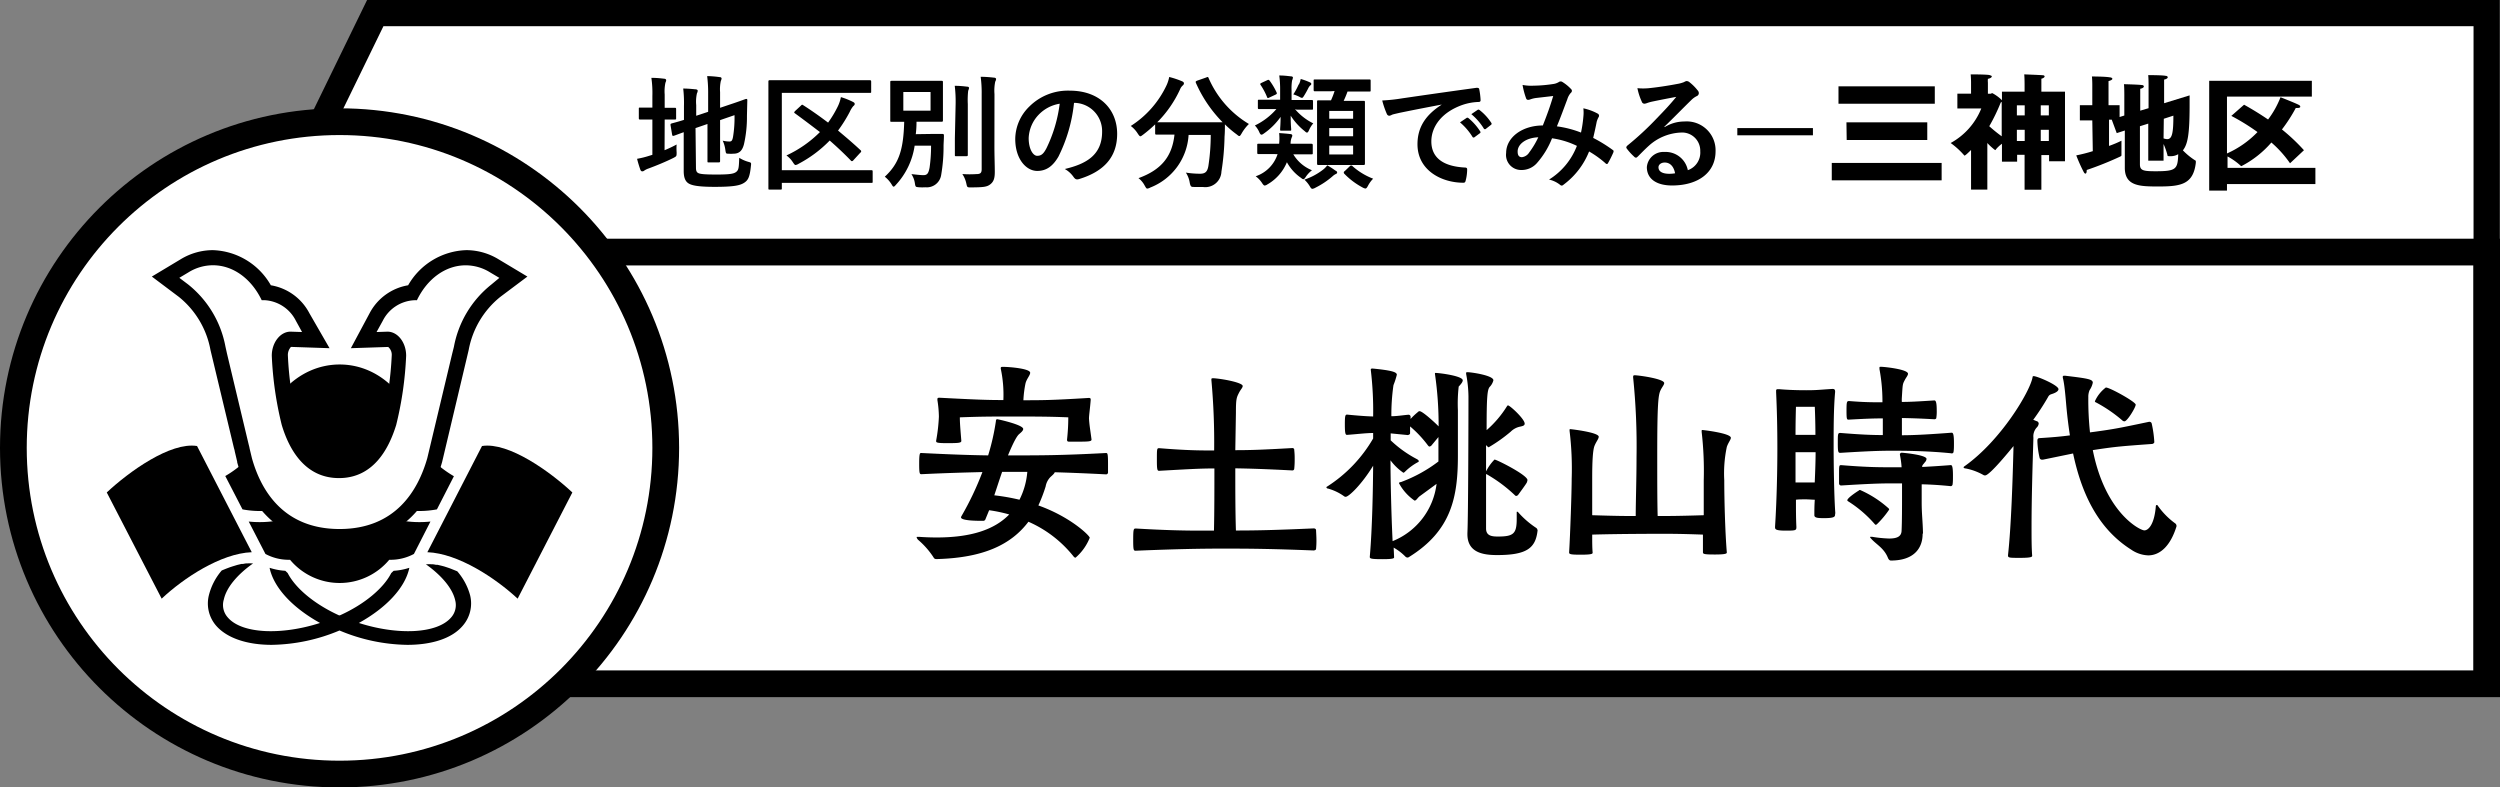 <svg xmlns="http://www.w3.org/2000/svg" viewBox="0 0 402.07 126.64"><rect x="0" y="0" width="402.07" height="126.64" fill="#808080" stroke="none"/><defs><style>.cls-1,.cls-2,.cls-3,.cls-4{fill:#fff;}.cls-1,.cls-2,.cls-3{stroke:#000;stroke-miterlimit:10;}.cls-1{stroke-width:4.21px;}.cls-2{stroke-width:4.3px;}.cls-3{stroke-width:4.3px;}</style></defs><title>アセット 323</title><g id="レイヤー_2" data-name="レイヤー 2"><g id="レイヤー_1-2" data-name="レイヤー 1"><polygon class="cls-1" points="399.92 40.55 41.62 40.55 60.35 2.11 399.92 2.11 399.92 40.55"/><rect class="cls-2" x="53.07" y="40.54" width="346.85" height="69.43"/><circle class="cls-3" cx="54.61" cy="72.03" r="52.46"/><path d="M177.9,72.86c.23,0,.3.14.3,1.74,0,.57,0,1.12,0,1.42a.31.31,0,0,1-.34.27c-3.26-.17-5.92-.27-8.23-.34-.07.24-.41.51-.71.79a2.87,2.87,0,0,0-.75,1.49A25,25,0,0,1,167,81.29c5.17,1.84,8.26,4.86,8.26,5.2a8.26,8.26,0,0,1-2.28,3.2.41.41,0,0,1-.3-.17,19,19,0,0,0-7.28-5.61c-2.82,3.74-7.31,5.78-14.58,6-.07,0-.14,0-.24,0a.44.44,0,0,1-.44-.27,13.08,13.08,0,0,0-2.48-2.82.9.9,0,0,1-.24-.41c0-.07.07-.07.17-.07h.24c1,.07,1.93.1,2.82.1,5.51,0,9.28-1.25,11.66-3.7a23.36,23.36,0,0,0-3.23-.68l-.61,1.49a.36.36,0,0,1-.38.21h-.44c-.37,0-3.09,0-3.09-.55a.44.44,0,0,1,.07-.2A48.25,48.25,0,0,0,158,75.92c-2.55.07-5.54.14-9.72.34h-.11c-.27,0-.34-.14-.34-1.7s.11-1.7.28-1.7h.17c4.76.24,7.88.34,10.64.38a36.7,36.7,0,0,0,1.25-5.51c0-.24.11-.31.21-.31s4.18.89,4.18,1.57c0,.3-.41.61-.68.85s-.78,1-1.77,3.4h.95c4,0,7.76,0,14.76-.38Zm-2.48-8.6c-.11,1.46-.28,2.52-.28,3.06.07,1.09.17,1.56.41,3.37,0,.3-.41.34-2.07.34-.68,0-1.29,0-1.57,0s-.3-.17-.3-.34a32.41,32.41,0,0,0,.2-3.57c-3.09-.13-5.4-.13-8.8-.13-3.88,0-5,0-8.64.13,0,.85.07,1.7.24,3.78,0,.34-.44.37-2.35.37-1.53,0-1.7-.1-1.7-.31v-.1A27.42,27.42,0,0,0,151,67a18.23,18.23,0,0,0-.24-2.66v-.13c0-.17.07-.24.27-.24h.14c5.92.31,7.68.37,10.2.37a20.13,20.13,0,0,0-.41-5,.54.54,0,0,1,0-.2c0-.1.1-.14.3-.14,1.12,0,4.42.28,4.42.95,0,.41-.58,1-.75,1.71a17.28,17.28,0,0,0-.34,2.71c2.93,0,4.56,0,10.51-.37.24,0,.31.07.31.24ZM161.17,75.89c-.44,1.26-.85,2.55-1.26,3.77a33.6,33.6,0,0,1,4.05.71,12.14,12.14,0,0,0,1.26-4.48Z"/><path d="M211.28,88.53c-6.86-.27-10.43-.3-14.41-.3-3.67,0-7.61.07-14.18.34h-.06c-.31,0-.38-.1-.38-1.7,0-1.84.07-1.87.44-1.87,4.56.27,7.65.34,10.27.34h2.28c.07-3.06.07-6.67.07-10-2.32,0-4.59.14-8.88.38-.3,0-.37-.14-.37-1.74,0-1.8,0-1.9.37-1.9,4.53.37,6.67.37,8.84.37a110.67,110.67,0,0,0-.44-11.28.43.43,0,0,1,0-.17c0-.14.06-.17.3-.17,1.29.06,4.73.68,4.73,1.25,0,.28-.34.58-.58,1.06-.41.81-.51,1-.51,3.26l-.1,6c2.45,0,4.42-.07,9.18-.34a.28.28,0,0,1,.3.31,12,12,0,0,1,.07,1.49,13.18,13.18,0,0,1-.07,1.53.29.29,0,0,1-.27.27c-4.52-.23-6.8-.3-9.21-.34,0,3.3,0,6.84.1,10,3.37,0,6.39-.07,12.51-.34.2,0,.38.1.38.3s.06,1,.06,1.67a13.21,13.21,0,0,1-.06,1.33c0,.13-.18.23-.28.23Z"/><path d="M224.21,89.62c0,.14,0,.31-1.8.31-2,0-2.11-.1-2.11-.38.41-4.69.51-11,.54-14.65-1.83,3-3.91,5-4.42,5a.43.43,0,0,1-.27-.1,8.23,8.23,0,0,0-2.55-1.22c-.14,0-.27-.11-.27-.17s0-.11.13-.17a22.59,22.59,0,0,0,7.38-7.72v-.88c-1.09,0-2.45.17-4.18.3-.24,0-.37-.07-.37-1.66,0-1.43.06-1.6.37-1.6,1.73.17,3.09.27,4.18.3a55,55,0,0,0-.37-7.41.51.51,0,0,1,0-.2s0-.1.28-.1c3.09.3,3.9.57,3.9,1a12.09,12.09,0,0,1-.54,1.67,33.35,33.35,0,0,0-.34,5c.82,0,1.7-.14,2.72-.24a.34.34,0,0,1,.37.27v.41A10.76,10.76,0,0,1,228,66.3a.44.44,0,0,1,.31-.17c.54,0,3,2.35,3.06,2.45a57,57,0,0,0-.58-8.37.3.3,0,0,1,0-.17c0-.06,0-.06.11-.06.57,0,4.35.47,4.35,1.19,0,.23-.21.54-.65,1a23.87,23.87,0,0,0-.13,3.8c0,2.15,0,4.87,0,7.31,0,6.6-1,12.07-7.89,16.32a.37.37,0,0,1-.2.07.51.51,0,0,1-.34-.14,8.54,8.54,0,0,0-1.9-1.46Zm4.18-9.86c-.44.31-.58.75-.89.75A8,8,0,0,1,225,77.72c0-.13.14-.17.34-.2a23.2,23.2,0,0,0,6-3.3v-1c0-.21,0-1.36,0-2.93l-1.16,1.4a.72.72,0,0,1-.27.13c-.1,0-.17-.07-.3-.24a18.14,18.14,0,0,0-2.83-3V69.7c0,.17-.3.27-.37.27l-2.75-.27v1.12a18.52,18.52,0,0,0,4.18,3c.2.1.34.24.34.34a.18.18,0,0,1-.14.17,9,9,0,0,0-2,1.46c-.14.14-.24.24-.34.24a8.74,8.74,0,0,1-2.07-2c0,2.92.13,8.77.34,13a11.39,11.39,0,0,0,7.07-9.21Zm18.9,5.51c-.3,2.86-1.7,4-6.49,4-2.18,0-4.8-.34-4.8-3.36v-.17c.14-2.59.17-19.79.17-22a20.3,20.3,0,0,0-.37-3.57.66.66,0,0,1,0-.2c0-.07,0-.11.23-.11.58,0,4.15.51,4.15,1.3a2.32,2.32,0,0,1-.61,1.08c-.37.48-.48,1.6-.48,6.94a17,17,0,0,0,3.27-3.84c.07-.1.1-.14.17-.14.3,0,2.68,2.18,2.68,2.93,0,.34-.34.4-.85.51a3,3,0,0,0-1.39.78,24.53,24.53,0,0,1-3.54,2.51.25.25,0,0,1-.23-.17L239,71.6c0,1.4,0,2.83,0,4.22a7.42,7.42,0,0,1,1.36-1.91c.34,0,5.3,2.49,5.3,3.3a1.78,1.78,0,0,1-.1.38c-.07.2-1.33,1.9-1.4,2a.48.48,0,0,1-.3.17.26.26,0,0,1-.17-.06,23.24,23.24,0,0,0-4.49-3.37l-.2-.1c0,2,0,4,0,5.54s0,2.72,0,3.23c0,1.22,1,1.29,1.93,1.29,2.52,0,3-.48,3-2.86,0-.3,0-.61,0-1,0-.1,0-.13.07-.13s.1,0,.24.17A14.46,14.46,0,0,0,247,84.86a.52.52,0,0,1,.27.38Z"/><path d="M273.68,69.29c0-.13,0-.13.13-.13s4.56.51,4.56,1.25c0,.31-.41.75-.65,1.47a20.55,20.55,0,0,0-.41,5.37c0,3,.14,8.39.41,11.59,0,.17-.07.34-1.94.34s-1.9-.1-1.9-.41c0-.75,0-1.73,0-2.79-3.6-.13-5-.13-6.63-.13-.54,0-6.66,0-11.18.13,0,1.13,0,2.11.07,2.89,0,.17,0,.34-1.91.34-1.53,0-1.87-.06-1.87-.34v-.06c.17-2.76.41-9.63.41-11.8a50.1,50.1,0,0,0-.34-7.72c0-.07,0-.13,0-.17s0-.1.13-.1,4.56.51,4.56,1.22c0,.34-.41.79-.68,1.47s-.37,2.48-.37,5.3v5.85c4.08.13,5.47.13,7,.13,0-2.17.13-6,.13-9.45a108.52,108.52,0,0,0-.54-12.78.68.68,0,0,1,0-.21c0-.13.06-.2.27-.2,1.12.07,4.72.61,4.72,1.26,0,.27-.34.64-.57,1.12-.38.75-.55,2.11-.55,10.44,0,3.57,0,7.61.07,9.82,1.63,0,3.3,0,7.41-.13,0-2.11,0-4.19,0-5.61a54.72,54.72,0,0,0-.34-7.82Z"/><path d="M295.13,82.75c0,.34-.1.58-1.7.58-.92,0-1.63,0-1.63-.47v-.07c0-.65,0-1.5.07-2.42-.38,0-.95-.06-1.46-.06s-1.19,0-1.57.06c0,1.53,0,3,.07,4.36,0,.57-.07.61-1.7.61s-1.73-.21-1.73-.55v-.1c.3-4.66.37-9.75.37-12.54,0-3.5-.07-6.26-.2-9.05,0-.13,0-.2,0-.3s.07-.21.24-.21.17,0,.27,0c1.09.1,2.59.17,4.32.17s2-.07,4.22-.21c.37,0,.44.14.44.48-.24,2.69-.24,5.81-.24,8.74,0,2.55.07,8.06.27,10.74Zm-4.76-17.33c-.95,0-1.53,0-1.53,0s-.07,2.11-.07,4.52c.41,0,1.09,0,1.6,0s1.23,0,1.6,0c0-2.17-.1-4.52-.1-4.52s-.34,0-1,0Zm1.6,7.31c-.37,0-1,0-1.56,0s-1.26,0-1.64,0c0,1.32,0,3,0,4.86.41,0,1.05,0,1.56,0s1.16,0,1.53,0C291.94,75.75,292,74,292,72.73Zm21.83.17c-3.78-.38-7.31-.41-9.46-.41s-3.91.07-8.36.34c-.34,0-.41-.1-.41-1.57s0-1.63.41-1.63c3.33.27,5.07.34,6.83.34V67.29c-1.53,0-3,.06-5.47.2-.31,0-.37,0-.37-1.46s.06-1.53.44-1.53c2.38.2,3.91.2,5.34.2v-.34a28.2,28.2,0,0,0-.48-5v-.17c0-.17,0-.2.24-.2.54,0,4.35.4,4.35,1.12,0,.27-.31.61-.51,1-.37.71-.34.64-.48,2.85a4.94,4.94,0,0,0,0,.68c1.29,0,2.58-.07,5.2-.24.17,0,.41,0,.41,1.57a6.7,6.7,0,0,1-.07,1.26c0,.13-.2.2-.3.2h0c-2.55-.14-3.74-.17-5.23-.2V70c2.1,0,4.86-.17,8-.41.23,0,.37.24.37,1.67,0,.54,0,1.09-.07,1.43,0,.13-.17.24-.27.24Zm-4.59,13c0,2-1.13,4.25-5.1,4.25q-.32,0-.51-.51c-.65-1.53-1.84-2.07-2.66-3-.1-.11-.17-.17-.17-.24s0-.07.14-.07a1.39,1.39,0,0,0,.17,0,19.72,19.72,0,0,0,2.75.28c1.3,0,2-.34,2-1.33.07-1.33.07-4,.07-5.54v-2h-1.46c-2.18,0-3.94.07-8.33.34a.33.33,0,0,1-.34-.31c0-.27,0-.78,0-1.33,0-1.63,0-1.63.37-1.63,4.22.34,6,.34,8.33.34h1.36a14.14,14.14,0,0,0-.27-2c0-.06,0-.1,0-.13s.11-.21.28-.21,4,.34,4,1a.86.86,0,0,1-.27.54c-.3.41-.41.41-.44.75,1.39-.07,3-.17,4.62-.3h0c.2,0,.34.27.34,1.69,0,.55,0,1.13-.07,1.47a.32.32,0,0,1-.27.23h0c-1.66-.17-3.26-.27-4.69-.3v2.92c0,1.84.17,3,.21,4.93Zm-7.52-1.49c-.07,0-.13-.07-.2-.14a19.19,19.19,0,0,0-4.25-3.64c-.1-.07-.14-.1-.14-.17,0-.37,1.5-1.36,1.84-1.56a.28.28,0,0,1,.17-.1.39.39,0,0,1,.17.06,17.17,17.17,0,0,1,4.45,2.89.29.29,0,0,1,.1.21,14.63,14.63,0,0,1-2,2.38C301.79,84.35,301.76,84.39,301.69,84.39Z"/><path d="M322.94,89.32c.51-4.59.75-12,.89-17.58-.31.37-3.81,4.72-4.56,4.72a.45.45,0,0,1-.27-.06,9.46,9.46,0,0,0-2.86-1.06c-.2,0-.34-.1-.34-.17s.07-.13.17-.2c5.85-4.15,10.51-12,10.92-14.28,0-.14.07-.2.17-.2.57,0,4,1.46,4,2.1,0,.24-.27.48-.78.68s-.68.14-.95.68A39.91,39.91,0,0,1,327,67.52c.24.07.41.17.54.21a.42.42,0,0,1,.34.41,1.06,1.06,0,0,1-.34.64,2.12,2.12,0,0,0-.51,1.63c-.13,4.22-.3,9.76-.3,14.28,0,1.77,0,3.37.1,4.69,0,.17-.1.34-1.94.34-1.6,0-1.94,0-1.94-.34Zm23.53-18.19c0,.13-.24.27-.34.27-5.1.37-5.85.44-8.84.88l-.71.11c2,10.13,7.61,12.91,8.29,12.91s1.6-1,1.84-3.8c0-.21.07-.28.17-.28s.13.07.2.17a12.07,12.07,0,0,0,2.72,2.76.52.52,0,0,1,.24.51c-.92,3-2.55,4.66-4.56,4.66a5.14,5.14,0,0,1-2.72-.92c-5.61-3.54-8.09-9.52-9.35-15.47l-4.86,1h-.1a.41.41,0,0,1-.41-.24,13.43,13.43,0,0,1-.37-2.68v-.14c0-.34.17-.41.37-.41,2.14-.13,3.61-.27,4.86-.44-.27-1.73-.47-3.47-.61-5.1s-.27-3-.47-3.91a1.76,1.76,0,0,1-.07-.37.18.18,0,0,1,.2-.21c.07,0,.14,0,.21,0,3.67.44,4.42.57,4.42,1.12a3.34,3.34,0,0,1-.51,1.19,2.62,2.62,0,0,0-.21,1.12,49.33,49.33,0,0,0,.27,5.68l.75-.1c3.27-.45,4.08-.62,8.74-1.6h.07a.36.36,0,0,1,.37.3,18.12,18.12,0,0,1,.41,2.89Zm-5.17-3.54a23,23,0,0,0-4.11-2.82c-.14-.07-.27-.1-.27-.24a5.66,5.66,0,0,1,1.76-2.21c.65,0,4.8,2.31,4.8,2.76s-1.36,2.68-1.8,2.68A.51.51,0,0,1,341.3,67.59Z"/><path d="M106.88,24.16a21,21,0,0,0,1.94-.92,8.41,8.41,0,0,0,0,1.24c0,.66,0,.64-.52.92-1.24.62-2.66,1.2-4,1.7a2.82,2.82,0,0,0-.66.32.52.52,0,0,1-.34.14c-.12,0-.22-.06-.3-.23a18.61,18.61,0,0,1-.54-1.79,14.36,14.36,0,0,0,2-.5l.46-.14V19.22h-.16c-1.3,0-1.7,0-1.82,0s-.2,0-.2-.22V17.52c0-.2,0-.22.2-.22s.52,0,1.82,0h.16V15.46a16.94,16.94,0,0,0-.16-2.94c.78,0,1.4.06,2.06.14.2,0,.32.12.32.24a1.13,1.13,0,0,1-.12.4,6.71,6.71,0,0,0-.12,1.9v2.14c1.14,0,1.52,0,1.64,0s.2,0,.2.22V19c0,.2,0,.22-.2.22s-.5,0-1.64,0Zm5.05,2.78c0,.52.1.76.38.9s.9.23,2.88.23c2.16,0,2.82-.11,3.22-.43s.42-.68.48-2.26a5.67,5.67,0,0,0,1.44.64c.5.14.5.14.44.66-.18,1.74-.42,2.28-1.08,2.71s-1.64.66-4.74.66c-2.72,0-3.72-.24-4.22-.56s-.77-.91-.77-2V21.26c-1,.36-1.44.54-1.6.58s-.22,0-.26-.16l-.26-1.56c0-.2,0-.2.16-.26s.68-.16,2-.58v-2.2a20.22,20.22,0,0,0-.12-2.84c.68,0,1.33.06,1.93.12.28,0,.4.12.4.22a.9.9,0,0,1-.12.42,6.05,6.05,0,0,0-.12,1.9v1.72l1.92-.64v-2.9a20.74,20.74,0,0,0-.16-2.84,15.94,15.94,0,0,1,2,.16c.2,0,.32.1.32.22a1.13,1.13,0,0,1-.12.4,6.27,6.27,0,0,0-.12,1.8v2.52l1.54-.52c1.88-.62,2.48-.88,2.62-.9s.22,0,.22.2l-.06,2.56a19.56,19.56,0,0,1-.48,4.52c-.3,1.16-.86,1.52-1.72,1.52a4.72,4.72,0,0,1-.74,0c-.44,0-.44,0-.54-.66a5,5,0,0,0-.42-1.44,4.68,4.68,0,0,0,1.06.14c.34,0,.48-.1.6-.74a19.06,19.06,0,0,0,.24-3.5l-2.32.8v3.48c0,2,0,3,0,3.1s0,.22-.22.22H114c-.2,0-.22,0-.22-.22s0-1.1,0-3.1V19.94l-1.92.66Z"/><path d="M125.74,27.37h11.65c1.94,0,2.62,0,2.74,0s.22,0,.22.21v1.61c0,.2,0,.22-.22.22s-.8,0-2.74,0H125.74v.86c0,.2,0,.22-.24.22h-1.7c-.2,0-.22,0-.22-.22s0-1.49,0-4.21V17.34c0-2.74,0-4.08,0-4.2s0-.24.22-.24.8,0,2.68,0h10.77c1.86,0,2.5,0,2.62,0s.24,0,.24.24v1.58c0,.2,0,.22-.24.22s-.76,0-2.62,0H125.74ZM128.8,17c.18-.18.2-.2.38-.08,1.32.84,2.65,1.78,4,2.8a17.34,17.34,0,0,0,1.5-2.48,6,6,0,0,0,.56-1.62,11.28,11.28,0,0,1,1.92.76c.2.1.3.18.3.34s-.1.24-.24.36a4,4,0,0,0-.56.92,22.92,22.92,0,0,1-1.88,3c1.2,1,2.38,2,3.58,3.12.1.08.14.14.14.2s0,.14-.16.26l-1.1,1.2a.31.31,0,0,1-.22.14.21.21,0,0,1-.18-.1c-1.12-1.16-2.26-2.22-3.4-3.22a19.84,19.84,0,0,1-5,3.74,1.34,1.34,0,0,1-.48.2c-.14,0-.24-.14-.44-.44A4,4,0,0,0,126.48,25a18.67,18.67,0,0,0,5.39-3.76c-1.31-1-2.63-2-4-3-.1-.06-.14-.12-.14-.16s.06-.14.16-.24Z"/><path d="M150,21.54c1.1,0,1.43,0,1.55,0s.26,0,.26.24c0,.7-.06,1.22-.06,1.78a26.5,26.5,0,0,1-.38,4.56,2.34,2.34,0,0,1-2.55,2,8.36,8.36,0,0,1-1,0c-.54-.06-.58,0-.68-.64a3.58,3.58,0,0,0-.56-1.48c.8.09,1.52.17,1.92.17.6,0,.82-.25,1-1.2a24.17,24.17,0,0,0,.24-3.54H147.1a11.73,11.73,0,0,1-3,6.28c-.18.21-.28.31-.38.31s-.18-.12-.34-.39a4.77,4.77,0,0,0-1.08-1.21c2.28-2.11,3-4.33,3.12-8.83l-2,0c-.22,0-.24,0-.24-.22s0-.62,0-1.78V15c0-1.16,0-1.64,0-1.78s0-.22.24-.22.68,0,2.34,0h3.32c1.65,0,2.21,0,2.35,0s.22,0,.22.22,0,.62,0,1.78v2.58c0,1.16,0,1.66,0,1.78s0,.22-.22.22-.7,0-2.35,0h-1.68q0,1.08-.12,2Zm-4.72-3.74h4.38v-3h-4.38Zm8.41-1a21.07,21.07,0,0,0-.14-3c.7,0,1.36.06,2,.14.2,0,.3.1.3.22a1.87,1.87,0,0,1-.14.44,13.65,13.65,0,0,0-.06,2.14v5.52c0,1.7,0,2.52,0,2.64s0,.22-.24.22h-1.62c-.2,0-.22,0-.22-.22s0-.94,0-2.64Zm6.24,6.84c0,1.4.06,3,.06,4s-.16,1.56-.72,2-1.16.48-3.1.5c-.62,0-.62,0-.76-.64a4.27,4.27,0,0,0-.64-1.51A16,16,0,0,0,157,28c.64,0,.88-.15.88-.79v-12a19.41,19.41,0,0,0-.16-2.86c.72,0,1.46.06,2.16.14.2,0,.32.12.32.22a1,1,0,0,1-.14.42,7.15,7.15,0,0,0-.12,2Z"/><path d="M172.73,16.56a25,25,0,0,1-2.5,8.62c-.87,1.5-1.91,2.31-3.41,2.31-1.76,0-3.54-1.89-3.54-5.15a7.37,7.37,0,0,1,2.26-5.2,8.78,8.78,0,0,1,6.51-2.56c4.8,0,7.62,3,7.62,6.94,0,3.72-2.1,6.06-6.16,7.29-.42.11-.6,0-.86-.36a4.24,4.24,0,0,0-1.4-1.27c3.38-.8,6-2.2,6-6a4.54,4.54,0,0,0-4.48-4.64ZM167,18.5a5.76,5.76,0,0,0-1.56,3.7c0,1.84.74,2.86,1.36,2.86s1-.26,1.5-1.22a22.84,22.84,0,0,0,2.13-7.16A6,6,0,0,0,167,18.5Z"/><path d="M194,12.46c.26-.12.3-.1.38.1a16,16,0,0,0,6.48,7.38,6.85,6.85,0,0,0-1.16,1.5c-.18.3-.26.44-.38.44s-.22-.1-.42-.26A16.55,16.55,0,0,1,197,20c0,.58,0,1.28-.06,2a39.92,39.92,0,0,1-.5,5.6,2.6,2.6,0,0,1-3,2.47c-.5,0-.88,0-1.36,0s-.6,0-.74-.7a4.1,4.1,0,0,0-.62-1.61,14.9,14.9,0,0,0,2.28.18c.84,0,1.18-.32,1.34-1.24a33,33,0,0,0,.38-5h-3.56A9.69,9.69,0,0,1,185,30.16a1.2,1.2,0,0,1-.48.17c-.16,0-.22-.14-.42-.48a3.67,3.67,0,0,0-1-1.2c3.64-1.32,5.41-3.45,5.79-7h-.25c-1.88,0-2.52,0-2.64,0s-.22,0-.22-.22V20a21.79,21.79,0,0,1-1.94,1.66c-.22.16-.34.26-.44.26s-.22-.14-.42-.44a4.48,4.48,0,0,0-1.12-1.22,15.62,15.62,0,0,0,5.78-6.6,5.66,5.66,0,0,0,.4-1.28,14.18,14.18,0,0,1,2.09.7c.21.1.28.2.28.34a.45.45,0,0,1-.16.3,1.6,1.6,0,0,0-.46.64,18.26,18.26,0,0,1-3.67,5.3c.28,0,1,0,2.52,0h5.39c1.74,0,2.4,0,2.6,0a21.06,21.06,0,0,1-4.3-6.34c-.08-.22,0-.24.18-.34Z"/><path d="M208.28,17.56a9.13,9.13,0,0,0,2.93,2.28,4.15,4.15,0,0,0-.64,1c-.14.32-.22.48-.37.48s-.21-.1-.43-.28a10,10,0,0,1-2.19-2.44c0,1.6.08,2,.08,2.2s0,.22-.22.22H206.1c-.2,0-.22,0-.22-.22s.06-.56.08-2a10.87,10.87,0,0,1-2.62,2.62c-.22.16-.34.24-.46.24s-.22-.12-.34-.38a3.74,3.74,0,0,0-.72-1.1,10.66,10.66,0,0,0,3.46-2.64h-.4c-1.68,0-2.26,0-2.38,0s-.2,0-.2-.22V16.26c0-.2,0-.22.2-.22s.7,0,2.38,0h1V14.56a16.53,16.53,0,0,0-.14-2.42c.72,0,1.2.06,1.88.14.22,0,.32.1.32.2a1.9,1.9,0,0,1-.14.48,8.08,8.08,0,0,0-.08,1.6v1.52h.84c1.7,0,2.27,0,2.39,0s.22,0,.22.22v1.12c0,.2,0,.22-.22.22s-.69,0-2.39,0Zm-3.48,7.22c-1.7,0-2.26,0-2.38,0s-.22,0-.22-.22V23.34c0-.2,0-.22.22-.22s.68,0,2.38,0h.92a8.21,8.21,0,0,0,0-1.72c.8.06,1.34.1,1.78.16.22,0,.34.12.34.24a.86.86,0,0,1-.1.32,2.67,2.67,0,0,0-.18,1h.92c1.74,0,2.28,0,2.4,0s.25,0,.25.22V24.6c0,.2,0,.22-.25.22s-.66,0-2.4,0H208a6.19,6.19,0,0,0,3,2.56,4.73,4.73,0,0,0-.95,1c-.19.29-.3.44-.43.44s-.25-.11-.46-.27a7.29,7.29,0,0,1-2.19-2.46,7.31,7.31,0,0,1-3.14,3.57,1,1,0,0,1-.42.18c-.14,0-.26-.13-.46-.44a4.18,4.18,0,0,0-1-1.05,5.55,5.55,0,0,0,3.52-3.56Zm-1-11.88c.2-.1.26-.08.4.08a10.6,10.6,0,0,1,1.1,1.86c.1.22.06.28-.2.4l-.94.44c-.24.12-.3.14-.38-.06a10.62,10.62,0,0,0-1-1.9c-.14-.2-.16-.26.12-.4Zm5.1.68a3.24,3.24,0,0,0,.29-.88,10.35,10.35,0,0,1,1.47.54c.16.06.23.16.23.24s0,.16-.19.28a1.69,1.69,0,0,0-.27.38,13.8,13.8,0,0,1-.69,1.24c-.16.26-.24.36-.36.36a1,1,0,0,1-.38-.16,6.24,6.24,0,0,0-1-.4A9.72,9.72,0,0,0,208.86,13.58Zm5.93,13.87c.2.13.22.21.22.31s-.1.19-.24.24a2.2,2.2,0,0,0-.52.37,13,13,0,0,1-2.68,1.79,1.61,1.61,0,0,1-.52.21c-.19,0-.28-.14-.48-.48a4.92,4.92,0,0,0-.83-1,10.18,10.18,0,0,0,3-1.6,3.5,3.5,0,0,0,.68-.7A11.88,11.88,0,0,1,214.79,27.45ZM214,14.68c-1.78,0-2.38,0-2.5,0s-.23,0-.23-.22V13c0-.2,0-.22.23-.22s.72,0,2.5,0h3.72c1.8,0,2.4,0,2.52,0s.2,0,.2.22V14.5c0,.2,0,.22-.2.22s-.72,0-2.52,0h-1a15.48,15.48,0,0,1-.62,1.5H217c1.6,0,2.16,0,2.3,0s.22,0,.22.2,0,.82,0,2.34V24c0,1.52,0,2.2,0,2.3s0,.24-.22.24-.7,0-2.3,0h-2.66c-1.62,0-2.16,0-2.28,0s-.24,0-.24-.24,0-.78,0-2.3V18.76c0-1.6,0-2.28,0-2.42s0-.2.24-.2.62,0,2,0a12.26,12.26,0,0,0,.58-1.5Zm-.22,4.42h3.84V17.84h-3.84Zm3.84,2.82V20.6h-3.84v1.32Zm0,1.5h-3.84v1.42h3.84Zm-.54,3.32a.28.28,0,0,1,.46,0,10.74,10.74,0,0,0,3.3,2,4.64,4.64,0,0,0-.82,1.12c-.18.34-.28.46-.44.46a1.32,1.32,0,0,1-.46-.18,11.84,11.84,0,0,1-2.9-2.18.29.29,0,0,1-.1-.21c0-.06,0-.14.16-.24Z"/><path d="M231.85,16.82c-2.44.46-4.59.88-6.73,1.32-.76.18-1,.22-1.26.32a1.17,1.17,0,0,1-.44.16.47.47,0,0,1-.38-.3,13.94,13.94,0,0,1-.74-2.16,27.59,27.59,0,0,0,3.18-.34c2.47-.36,6.87-1,12-1.7.3,0,.4.08.42.22a11.43,11.43,0,0,1,.22,1.76c0,.24-.12.3-.38.3a8.92,8.92,0,0,0-2.44.44c-3.4,1.16-5.1,3.5-5.1,5.9,0,2.58,1.84,4,5.32,4.2.32,0,.44.08.44.3a7.11,7.11,0,0,1-.22,1.72c-.06.31-.14.43-.38.43-3.53,0-7.39-2-7.39-6.19,0-2.84,1.42-4.76,3.85-6.34Zm4,2.16c.1-.08.18-.06.3,0a9.2,9.2,0,0,1,1.9,2.14.2.2,0,0,1-.06.32l-.84.62a.21.21,0,0,1-.34-.06,9.92,9.92,0,0,0-2-2.32Zm1.78-1.3c.12-.08.18-.06.3,0a8.35,8.35,0,0,1,1.9,2.06.23.23,0,0,1-.06.36l-.8.62a.21.21,0,0,1-.34-.06,9.46,9.46,0,0,0-2-2.3Z"/><path d="M254.65,18.78a6.26,6.26,0,0,0,0-1.36,8.62,8.62,0,0,1,2.32.86.38.38,0,0,1,.14.54,3.36,3.36,0,0,0-.32.78c-.16.84-.36,1.72-.56,2.58a23.14,23.14,0,0,1,3.12,1.92c.2.12.18.22.12.42a17.23,17.23,0,0,1-.86,1.72c-.06.1-.12.14-.18.14a.38.38,0,0,1-.24-.14,16.25,16.25,0,0,0-2.62-1.88,12.28,12.28,0,0,1-4,5.26c-.19.15-.28.23-.4.23a.51.51,0,0,1-.3-.15,4.38,4.38,0,0,0-1.74-.82,11,11,0,0,0,4.48-5.42,13.5,13.5,0,0,0-4-1.22,13.44,13.44,0,0,1-2.44,4,3.28,3.28,0,0,1-2.56,1.1,2.42,2.42,0,0,1-2.38-2.74c0-2.48,2.56-4.42,5.9-4.42.66-1.66,1.17-3.06,1.67-4.74l-2.77.32a4.2,4.2,0,0,0-.9.22,1.05,1.05,0,0,1-.36.08.32.32,0,0,1-.32-.22,12.12,12.12,0,0,1-.58-2.18,7.45,7.45,0,0,0,1.76.12,22.2,22.2,0,0,0,3.1-.26,2.36,2.36,0,0,0,1-.34.42.42,0,0,1,.26-.08.46.46,0,0,1,.28.08,6.68,6.68,0,0,1,1.36,1.1.48.48,0,0,1,.18.34.51.51,0,0,1-.2.34,2.72,2.72,0,0,0-.54,1c-.52,1.36-1.08,2.92-1.68,4.36a16.58,16.58,0,0,1,3.88,1A19.79,19.79,0,0,0,254.65,18.78Zm-10.57,5.58c0,.64.22.92.7.92a1.62,1.62,0,0,0,1.16-.76,13.67,13.67,0,0,0,1.46-2.44C245.36,22.16,244.08,23.22,244.08,24.36Z"/><path d="M267.73,20.44a6,6,0,0,1,3.18-.9,4.64,4.64,0,0,1,5,4.8c0,3.34-2.7,5.49-7,5.49-2.53,0-4.05-1.09-4.05-2.95a2.66,2.66,0,0,1,2.82-2.44,3.64,3.64,0,0,1,3.77,2.93,3,3,0,0,0,2-3.05,2.92,2.92,0,0,0-3.14-3,8.17,8.17,0,0,0-5.13,2.12c-.58.52-1.14,1.1-1.74,1.7-.14.14-.24.22-.34.22a.49.49,0,0,1-.3-.18,9,9,0,0,1-1.18-1.3c-.12-.16-.06-.3.1-.46A49.3,49.3,0,0,0,266.49,19c1.24-1.28,2.18-2.28,3.1-3.42-1.2.22-2.63.5-3.87.76a6.16,6.16,0,0,0-.84.24,1.47,1.47,0,0,1-.4.1.45.45,0,0,1-.44-.34,9.58,9.58,0,0,1-.7-2.16,9.64,9.64,0,0,0,1.86,0c1.22-.12,3-.38,4.55-.68a5.31,5.31,0,0,0,1.1-.3,1,1,0,0,1,.38-.16.71.71,0,0,1,.46.16A7.57,7.57,0,0,1,273,14.5a.69.69,0,0,1,.22.48.53.53,0,0,1-.34.48,3.23,3.23,0,0,0-.88.64c-1.46,1.42-2.8,2.82-4.33,4.28Zm0,5.7c-.58,0-1,.34-1,.76,0,.63.54,1.05,1.75,1.05a5.17,5.17,0,0,0,.92-.08C269.19,26.76,268.59,26.14,267.74,26.14Z"/><path d="M291.57,21.76H279.41V20.6h12.16Z"/><path d="M294.6,26.2h17.67V29H294.6Zm1.08-12.32h15.49v2.8H295.68Zm1.28,5.8h13v2.84H297Z"/><path d="M317,24.12c-.88.88-1,.9-1.06.9s0,0-.08-.08A12.38,12.38,0,0,0,313.72,23a11,11,0,0,0,4.93-5.56l-3.85,0,0-2.38,2.2,0V13.26s0-.66-.06-1.3c0,0,2.69,0,3.05.12s.34.14.34.24-.2.28-.62.36a3.34,3.34,0,0,0,0,.62v1.78h.4c.12,0,.19-.1.31-.1a6.4,6.4,0,0,1,1.55,1.14V14.74h3.64v-1.1s0-1.24-.06-1.68c0,0,2.6.1,3,.14.18,0,.28.1.28.2s-.16.28-.52.36c0,.28,0,1,0,1v1.08h3.8v11.2h-2.56v-1h-1.24v5.57h-2.7V24.9h-1.2V26h-2.44V23.12a5.29,5.29,0,0,0-1,.94c0,.06-.07.08-.1.08A9.28,9.28,0,0,1,319.62,23l0,7.49H317Zm4.93-7.74-.16.12a29.93,29.93,0,0,1-1.84,3.8,23.5,23.5,0,0,0,2,1.62Zm3.7,2.18V16.94h-1.26v1.62Zm0,4.12v-1.8h-1.26v1.8Zm3.88-4.12V16.94h-1.3v1.62Zm0,4.12v-1.8h-1.3v1.8Z"/><path d="M336.5,19.36h-2V16.92h2V13.64s0-.8-.06-1.34c0,0,2.17,0,2.87.14.27,0,.42.14.42.24s-.2.26-.62.36c0,.26,0,.94,0,.94v2.94h1.78v1.9l.76-.24V15.26s0-1.3-.06-1.72c0,0,2.44.06,2.88.14.22,0,.32.12.32.24s-.18.28-.58.36c0,.24,0,.92,0,.92v2.6l1.34-.4V13.64s0-1.08-.06-1.56c0,0,2.38,0,2.82.12.22,0,.32.12.32.24s-.18.28-.58.36c0,.24,0,.8,0,.8v3l4.1-1.26c0,.42,0,1,0,1.58,0,4.72-.3,6.26-1.08,7.26a10.63,10.63,0,0,0,1.92,1.58c.14.06.16.12.16.2s0,.14,0,.22c-.4,3.44-2.36,3.81-5.92,3.81-3,0-5.5,0-5.5-3v-6l-1.3.42-.8-2.16h-.44v4.22a17.82,17.82,0,0,0,2-.84s0,.72,0,1.38c0,.32,0,.64,0,.84s0,.1,0,.14-.06.12-.18.18a52.73,52.73,0,0,1-5.41,2.17v.11c0,.28-.08.47-.2.47s-.2-.11-.3-.29a26,26,0,0,1-1.18-2.64,24.78,24.78,0,0,0,2.66-.68Zm9,.52-1.34.42v6.12c0,1,.52,1.12,2.54,1.12,3.28,0,3.54-.32,3.62-2.74a2.35,2.35,0,0,1-1.22.32c-.48,0-.5,0-.52-.2a11.14,11.14,0,0,0-.62-1.76v2.68h-2.46Zm2.46,2.38a2.31,2.31,0,0,0,.58.12c.8,0,1-1,1-3.78l-1.54.5Z"/><path d="M355.3,13h16.51v2.54H358.16v9.14a15.63,15.63,0,0,0,4.91-3.44,34.63,34.63,0,0,0-4.21-2.6l2.05-1.8c1.08.6,2.42,1.4,3.86,2.38a14.73,14.73,0,0,0,2-3.58s2.56,1,3,1.26a.35.35,0,0,1,.18.26c0,.1-.12.2-.38.2a2.23,2.23,0,0,1-.34,0A25,25,0,0,1,367,20.82a30.57,30.57,0,0,1,3.54,3.34l-2.24,2.1a17.62,17.62,0,0,0-3-3.34,16.18,16.18,0,0,1-4.82,3.8.15.15,0,0,1-.11-.06,10.39,10.39,0,0,0-2.12-1.5V27h14.13v2.6H358.16v1.05H355.3Z"/><path d="M92.05,79.2l-8.8,17.08C79.72,93,73.71,89,68.73,88.81l8.79-17.08C81.82,71.05,88.52,75.9,92.05,79.2Z"/><path d="M17.17,79.2,26,96.28C29.49,93,35.5,89,40.49,88.81l-8.8-17.08C27.39,71.05,20.7,75.9,17.17,79.2Z"/><path d="M73.54,91.88h0l-1.12-.45-.19-.07-.45-.15-.34-.11L71.06,91l-.68-.16-.25,0a4.71,4.71,0,0,0-.52-.09l-.23,0a5.47,5.47,0,0,0-.69,0h-.2c2.56,1.82,4.3,3.9,4.72,5.8a3,3,0,0,1-.66,2.76c-2.26,2.63-8.6,2.88-14.83.88,4.44-2.46,7.41-5.66,8.1-8.8,0,0,0,0,0-.07a10,10,0,0,1-2.51.48l-.39.37c-1.22,2.41-4.27,5-8.24,6.79l-.08,0-.09,0c-4-1.83-7-4.38-8.24-6.79-.12-.13-.26-.24-.38-.37a10,10,0,0,1-2.52-.48.15.15,0,0,1,0,.07c.69,3.14,3.66,6.34,8.1,8.8-6.23,2-12.57,1.75-14.83-.88A3,3,0,0,1,36,96.41c.41-1.9,2.15-4,4.71-5.8h-.19a5.62,5.62,0,0,0-.7,0l-.23,0a4.71,4.71,0,0,0-.52.09l-.25,0-.67.16-.39.12-.33.1-.46.15-.18.07c-.38.14-.75.29-1.13.45a9.73,9.73,0,0,0-2.07,4,5.46,5.46,0,0,0,1.19,4.9c1.76,2,5,3.06,8.92,3.06a29.11,29.11,0,0,0,10.9-2.31,29,29,0,0,0,10.9,2.31c3.89,0,7.16-1,8.91-3.06a5.46,5.46,0,0,0,1.2-4.9A9.76,9.76,0,0,0,73.54,91.88Z"/><path d="M39,81.92a15,15,0,0,0,10.1-1.62l5.07,2.41,5.76-2.54a15.09,15.09,0,0,0,10.34,1.75L73,76.59a17.86,17.86,0,0,1-5.29-4.7l-.26.14c-.49-7.5-6-13.41-12.82-13.41S42.27,64.53,41.78,72l-.26-.14a17.86,17.86,0,0,1-5.29,4.7Z"/><path d="M69.23,83.88a17.05,17.05,0,0,1-9.39-1.71l-5.73,2.52-5-2.38A17.08,17.08,0,0,1,40,83.88l2.69,5.21a7.9,7.9,0,0,0,3.75.94h.21a10.39,10.39,0,0,0,15.95,0h.22a7.93,7.93,0,0,0,3.75-.94Z"/><path d="M54.61,87.55c-8.22,0-14.07-4.68-16.46-13.18l0-.1-.38-1.62-.05-.26-.09-.31L33.85,56.29a14.23,14.23,0,0,0-5.08-8.54l-4.35-3.27,4.63-2.78a10,10,0,0,1,5.18-1.47,11.15,11.15,0,0,1,9.33,5.65,8.57,8.57,0,0,1,6.19,4.48L53,56l-6.2-.21a1.92,1.92,0,0,0-.5,1.4,52.73,52.73,0,0,0,1.51,10.43c1.34,4.5,3.64,6.78,6.84,6.78s5.49-2.28,6.84-6.78A53.6,53.6,0,0,0,63,57.2a1.64,1.64,0,0,0-.57-1.4l-6,.2,3-5.6a8.61,8.61,0,0,1,6.21-4.52A11.17,11.17,0,0,1,75,40.23a10,10,0,0,1,5.18,1.47l4.64,2.78-4.36,3.27a14.28,14.28,0,0,0-5.08,8.52l-.28,1.19-4,16.86C68.68,82.85,62.83,87.55,54.61,87.55ZM42.91,73.08c1.79,6.33,5.73,9.54,11.7,9.54s9.9-3.23,11.71-9.59L70.55,55.2a19.78,19.78,0,0,1,5.28-10,4.8,4.8,0,0,0-.85-.08c-2.26,0-4.36,1.57-5.63,4.21l-.75,1.57-1.73-.18a2.76,2.76,0,0,0-2.09.74,6.5,6.5,0,0,1,3.1,5.7A58.22,58.22,0,0,1,66.17,69c-2,6.64-6.09,10.3-11.56,10.3S45,75.68,43,69a58.32,58.32,0,0,1-1.7-11.84,6.5,6.5,0,0,1,3.07-5.71,2.7,2.7,0,0,0-2.06-.73l-1.74.18-.75-1.57c-1.27-2.64-3.37-4.21-5.63-4.21a4.89,4.89,0,0,0-.85.08,19.76,19.76,0,0,1,5.29,10l.24,1.11Z"/><path class="cls-4" d="M54.61,85.08c-9,0-12.63-6.18-14.09-11.38l-.37-1.54s-.06-.32-.07-.34L40,71.51,36.51,56.88l-.25-1.13a16.69,16.69,0,0,0-6-10l-1.42-1.07,1.49-.89a7.49,7.49,0,0,1,3.91-1.13c3.23,0,6.18,2.14,7.85,5.62l.49,0a6,6,0,0,1,5,3.3l1,1.82-1.8-.06h-.07c-1.61,0-3,1.73-3,3.87a56.13,56.13,0,0,0,1.6,11.13c1.17,3.9,3.71,8.55,9.21,8.55s8-4.65,9.2-8.55a56.13,56.13,0,0,0,1.6-11.13c0-2.14-1.36-3.87-3-3.87l-1.76.06,1-1.81a6,6,0,0,1,5-3.3,4,4,0,0,1,.49,0c1.67-3.48,4.63-5.62,7.85-5.62a7.46,7.46,0,0,1,3.91,1.13l1.5.89L79,45.78a16.68,16.68,0,0,0-6,10l-.28,1.12-4,16.78C67.23,78.9,63.6,85.08,54.61,85.08Z"/></g></g></svg>